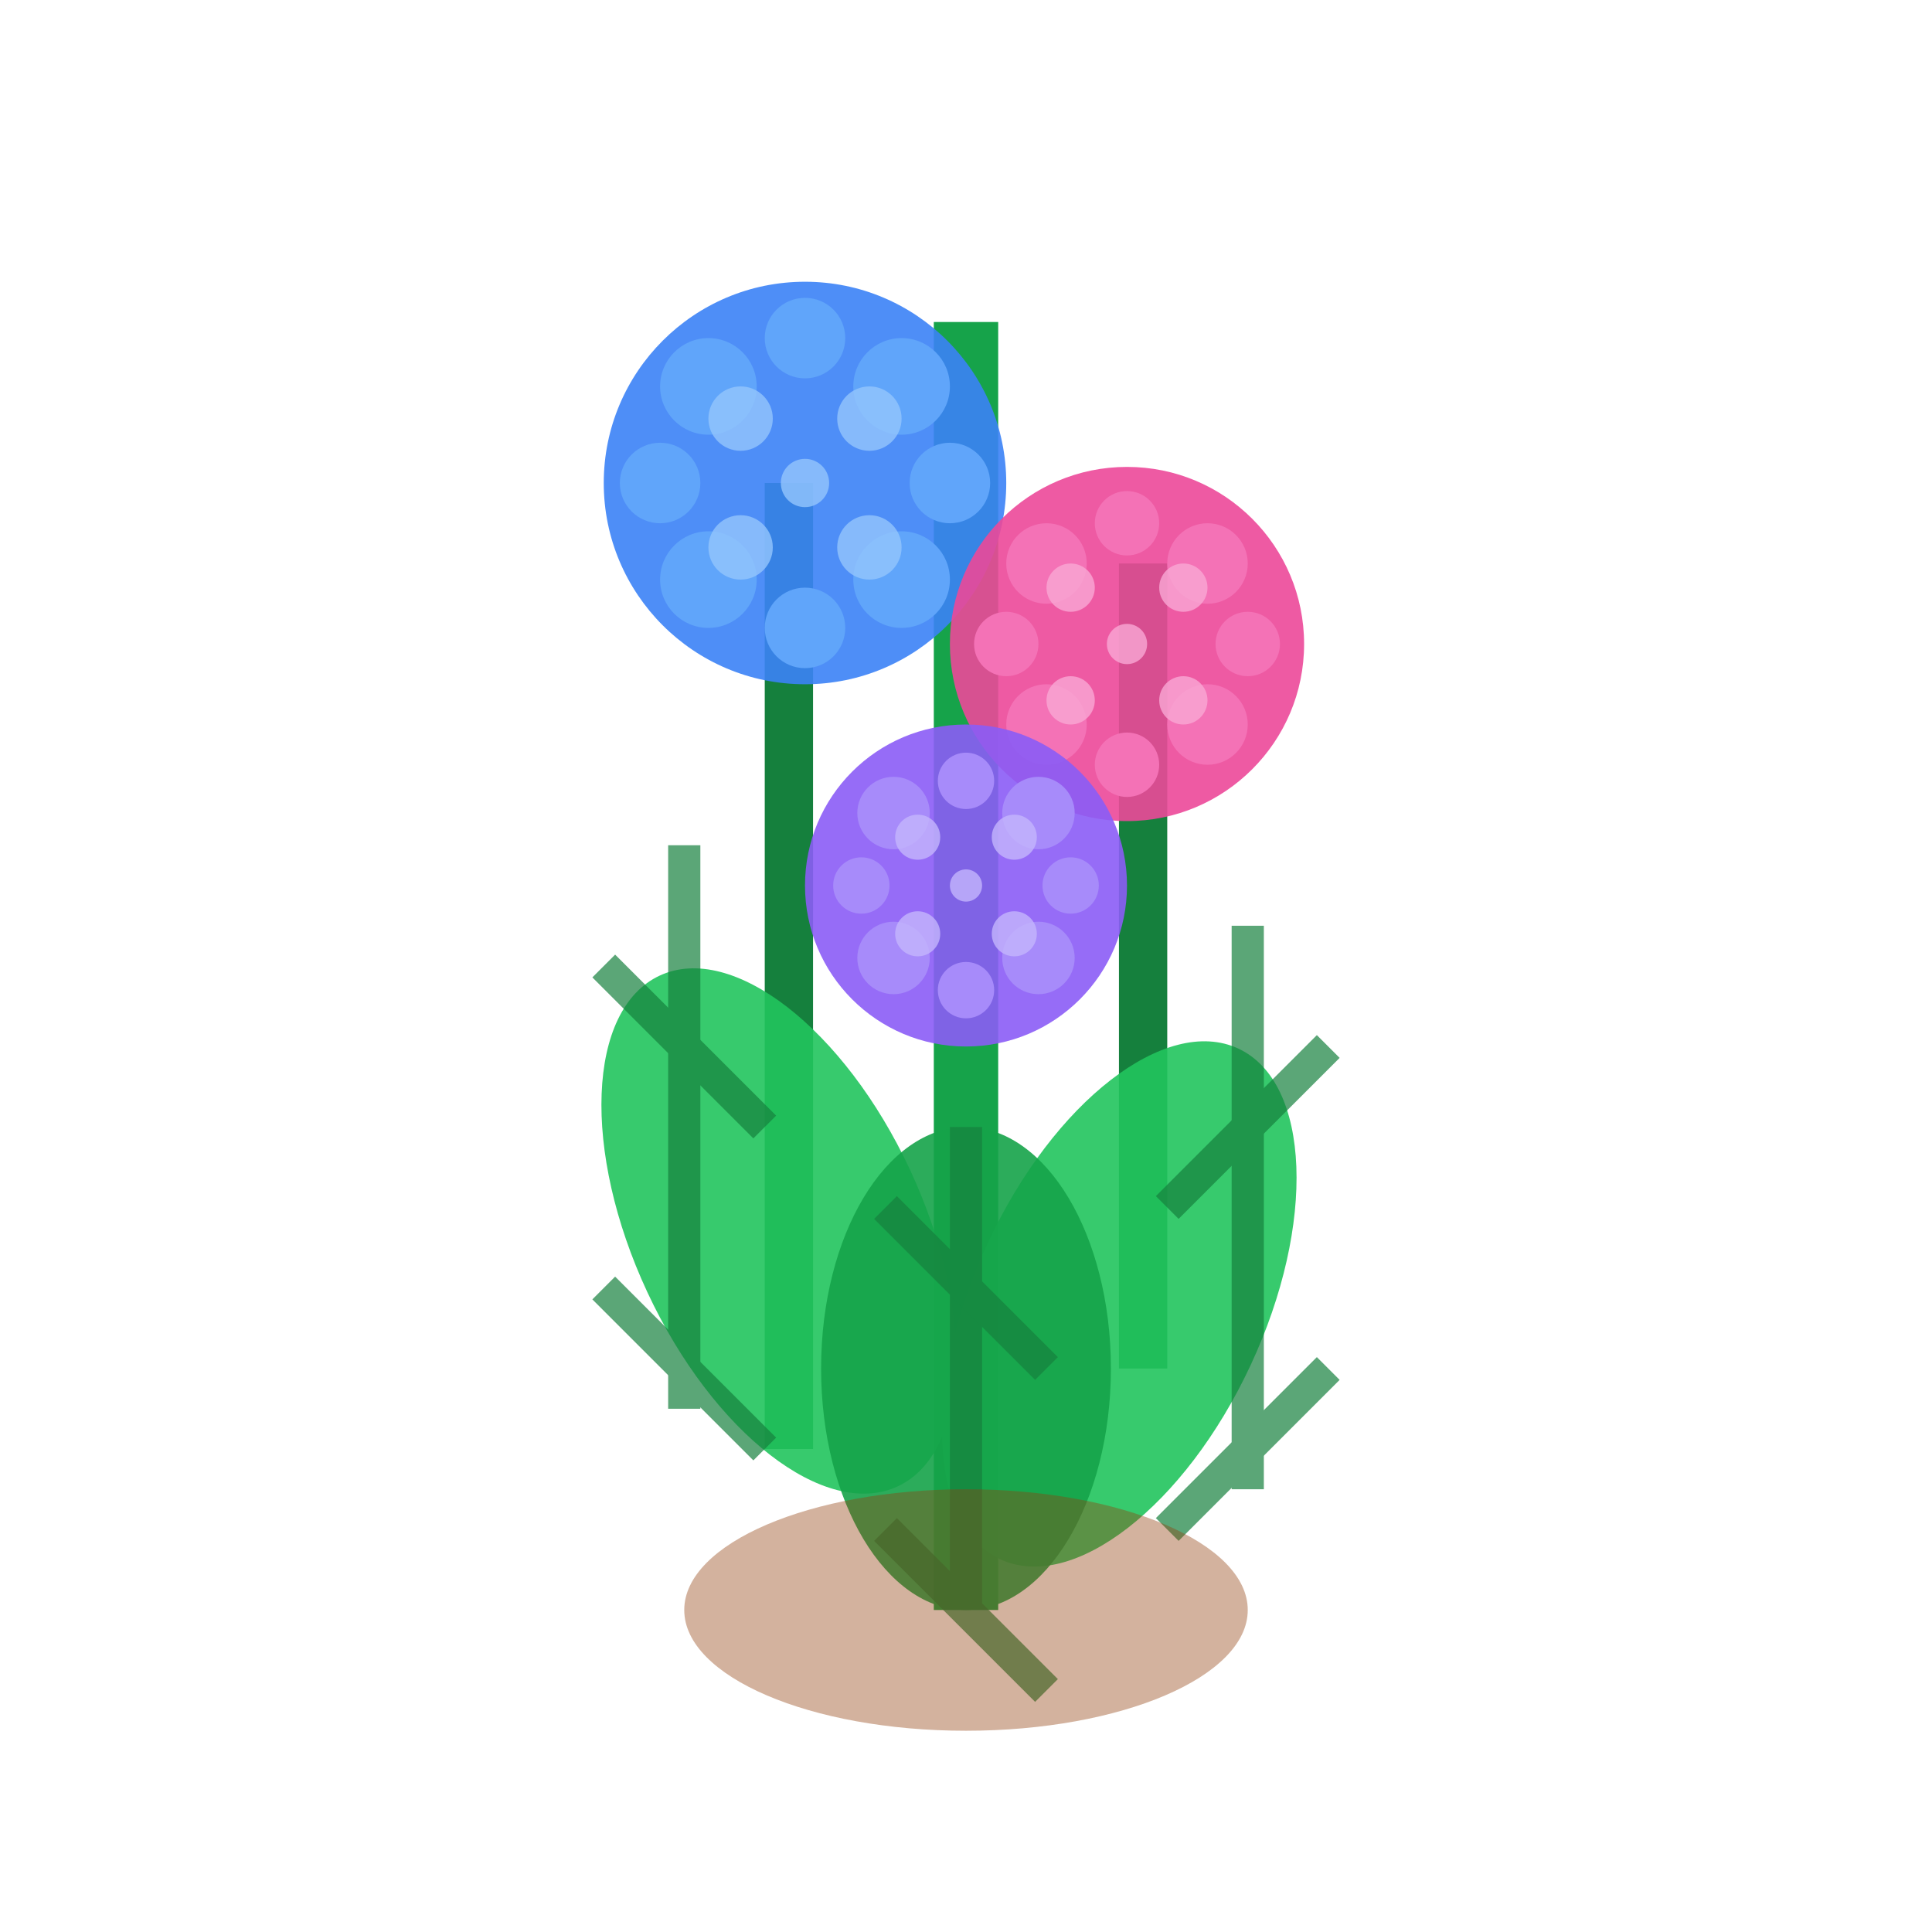 <svg viewBox="0 0 24 24" fill="none" xmlns="http://www.w3.org/2000/svg">
  <!-- Hydrangea with clustered flowers - compact icon -->
  <g transform="translate(12, 12)">
    <!-- Main stems -->
    <rect x="-0.4" y="-8" width="0.8" height="16" fill="#16a34a"/>
    <rect x="-2.5" y="-6" width="0.6" height="12" fill="#15803d"/>
    <rect x="1.9" y="-5" width="0.6" height="10" fill="#15803d"/>
    
    <!-- Hydrangea flower clusters -->
    <g transform="translate(-2, -6)">
      <!-- Blue cluster -->
      <circle cx="0" cy="0" r="2.5" fill="#3b82f6" opacity="0.9"/>
      <g fill="#60a5fa">
        <circle cx="-1.2" cy="-1.2" r="0.6"/>
        <circle cx="1.2" cy="-1.2" r="0.6"/>
        <circle cx="-1.2" cy="1.2" r="0.6"/>
        <circle cx="1.2" cy="1.2" r="0.6"/>
        <circle cx="0" cy="-1.8" r="0.5"/>
        <circle cx="0" cy="1.8" r="0.5"/>
        <circle cx="-1.8" cy="0" r="0.5"/>
        <circle cx="1.8" cy="0" r="0.5"/>
      </g>
      <g fill="#93c5fd" opacity="0.8">
        <circle cx="-0.8" cy="-0.8" r="0.4"/>
        <circle cx="0.8" cy="-0.8" r="0.4"/>
        <circle cx="-0.8" cy="0.8" r="0.4"/>
        <circle cx="0.8" cy="0.8" r="0.4"/>
        <circle cx="0" cy="0" r="0.3"/>
      </g>
    </g>
    
    <g transform="translate(2, -4)">
      <!-- Pink cluster -->
      <circle cx="0" cy="0" r="2.2" fill="#ec4899" opacity="0.9"/>
      <g fill="#f472b6">
        <circle cx="-1" cy="-1" r="0.5"/>
        <circle cx="1" cy="-1" r="0.5"/>
        <circle cx="-1" cy="1" r="0.5"/>
        <circle cx="1" cy="1" r="0.5"/>
        <circle cx="0" cy="-1.5" r="0.4"/>
        <circle cx="0" cy="1.5" r="0.4"/>
        <circle cx="-1.5" cy="0" r="0.4"/>
        <circle cx="1.5" cy="0" r="0.4"/>
      </g>
      <g fill="#f9a8d4" opacity="0.8">
        <circle cx="-0.7" cy="-0.7" r="0.3"/>
        <circle cx="0.7" cy="-0.7" r="0.3"/>
        <circle cx="-0.7" cy="0.7" r="0.3"/>
        <circle cx="0.7" cy="0.7" r="0.3"/>
        <circle cx="0" cy="0" r="0.25"/>
      </g>
    </g>
    
    <g transform="translate(0, -1)">
      <!-- Purple cluster -->
      <circle cx="0" cy="0" r="2" fill="#8b5cf6" opacity="0.9"/>
      <g fill="#a78bfa">
        <circle cx="-0.9" cy="-0.9" r="0.45"/>
        <circle cx="0.9" cy="-0.9" r="0.45"/>
        <circle cx="-0.9" cy="0.9" r="0.45"/>
        <circle cx="0.9" cy="0.9" r="0.45"/>
        <circle cx="0" cy="-1.3" r="0.35"/>
        <circle cx="0" cy="1.3" r="0.35"/>
        <circle cx="-1.3" cy="0" r="0.35"/>
        <circle cx="1.3" cy="0" r="0.35"/>
      </g>
      <g fill="#c4b5fd" opacity="0.8">
        <circle cx="-0.6" cy="-0.6" r="0.28"/>
        <circle cx="0.6" cy="-0.6" r="0.28"/>
        <circle cx="-0.6" cy="0.6" r="0.28"/>
        <circle cx="0.6" cy="0.6" r="0.28"/>
        <circle cx="0" cy="0" r="0.2"/>
      </g>
    </g>
    
    <!-- Large hydrangea leaves -->
    <ellipse cx="-3.5" cy="2" rx="1.8" ry="3.5" fill="#22c55e" transform="rotate(-25)" opacity="0.9"/>
    <ellipse cx="3.5" cy="3" rx="1.8" ry="3.5" fill="#22c55e" transform="rotate(25)" opacity="0.9"/>
    <ellipse cx="0" cy="5" rx="1.8" ry="3" fill="#16a34a" opacity="0.9"/>
    
    <!-- Leaf veins -->
    <g stroke="#15803d" stroke-width="0.4" opacity="0.7">
      <line x1="-3.5" y1="-1.5" x2="-3.5" y2="5.5"/>
      <line x1="3.5" y1="-0.5" x2="3.5" y2="6.5"/>
      <line x1="0" y1="2" x2="0" y2="8"/>
      <!-- Secondary veins -->
      <line x1="-4.5" y1="0" x2="-2.5" y2="2"/>
      <line x1="-4.5" y1="4" x2="-2.5" y2="6"/>
      <line x1="4.5" y1="1" x2="2.5" y2="3"/>
      <line x1="4.5" y1="5" x2="2.5" y2="7"/>
      <line x1="-1" y1="3" x2="1" y2="5"/>
      <line x1="-1" y1="7" x2="1" y2="9"/>
    </g>
    
    <!-- Root system -->
    <ellipse cx="0" cy="8" rx="3.5" ry="1.5" fill="#92400e" opacity="0.4"/>
  </g>
</svg>